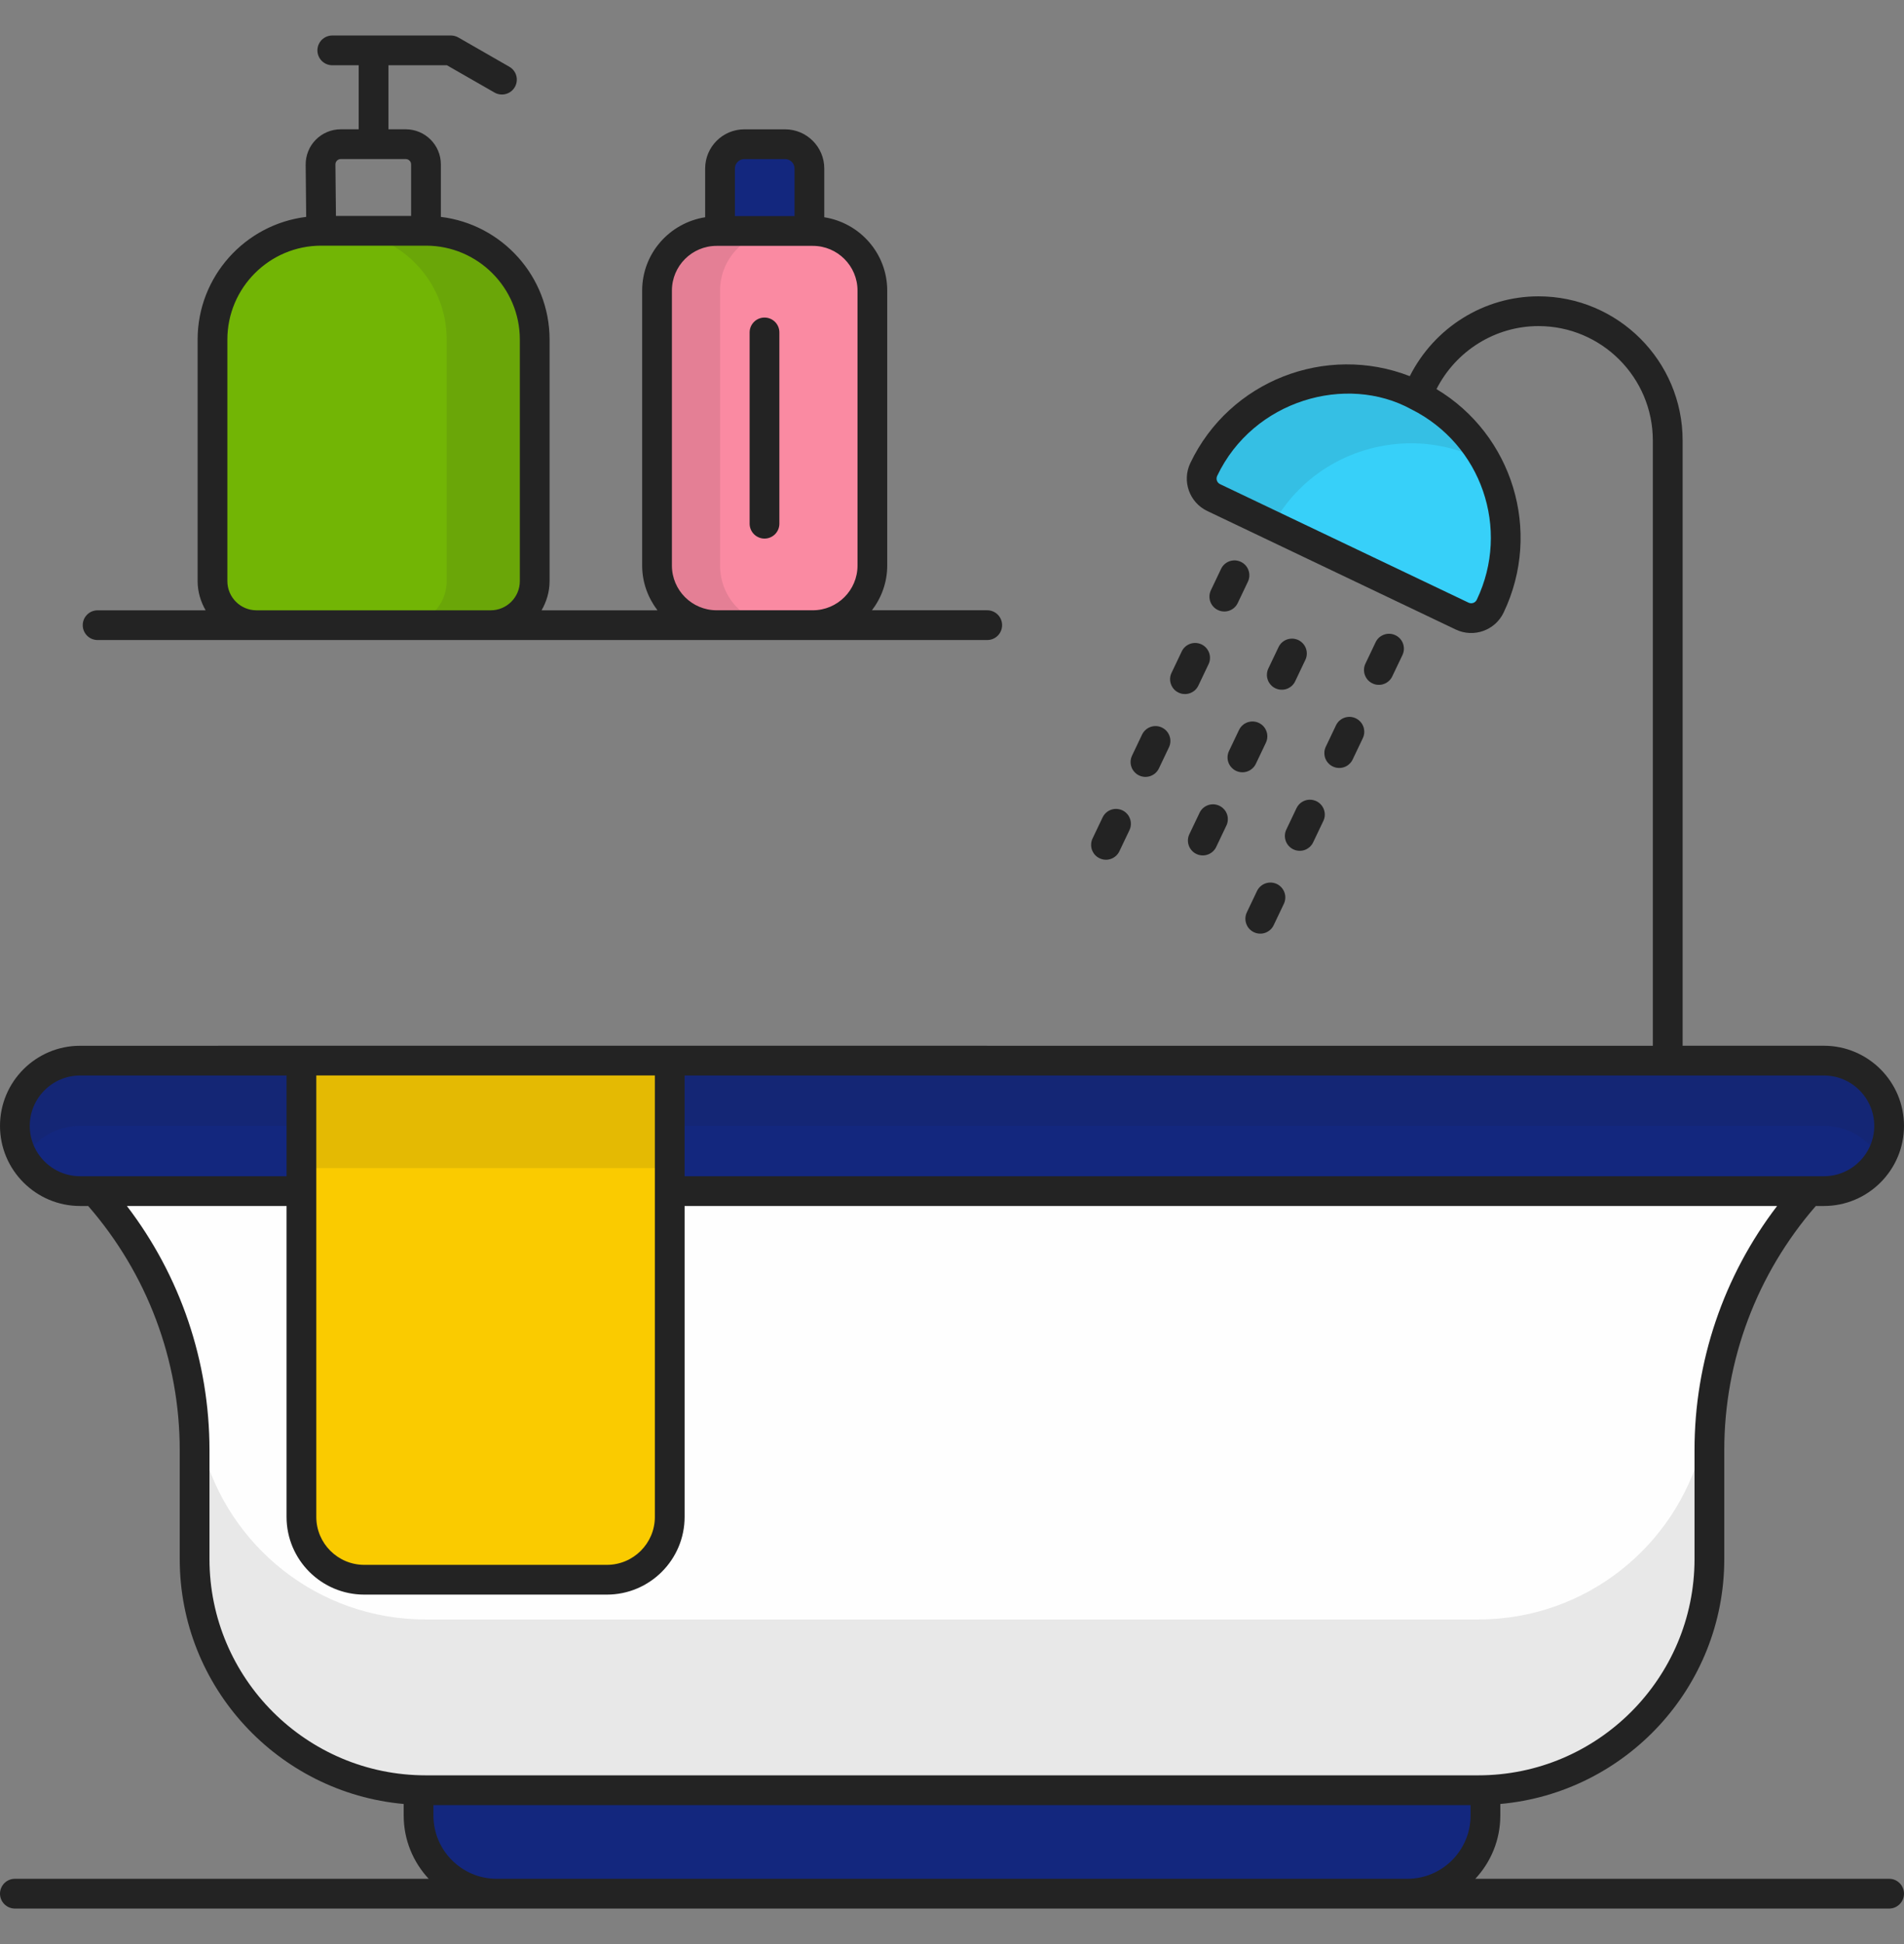 <svg width="48" height="49" viewBox="0 0 48 49" fill="none" xmlns="http://www.w3.org/2000/svg">
<rect x="0" y="0" width="48" height="49" fill="#808080" stroke="none"/>
<g clip-path="url(#clip0_8440_27567)">
<path d="M21.991 7.322V14.254C21.991 15.083 21.319 15.756 20.489 15.756H18.064C17.235 15.756 16.562 15.083 16.562 14.254V7.322C16.562 6.493 17.235 5.82 18.064 5.82H20.489C21.319 5.82 21.991 6.493 21.991 7.322Z" fill="#FA8AA2"/>
<path opacity="0.1" d="M19.65 15.761H18.065C17.238 15.761 16.559 15.091 16.559 14.254V7.324C16.559 6.497 17.238 5.828 18.065 5.828H19.65C18.823 5.828 18.153 6.497 18.153 7.324V14.254C18.153 15.091 18.823 15.761 19.65 15.761Z" fill="#232323"/>
<path d="M47.625 28.379C47.625 29.287 46.889 30.023 45.981 30.023H2.019C1.111 30.023 0.375 29.287 0.375 28.379C0.375 27.471 1.111 26.734 2.019 26.734H45.981C46.889 26.735 47.625 27.471 47.625 28.379Z" fill="#13277E"/>
<path opacity="0.1" d="M47.625 28.378C47.625 28.683 47.546 28.959 47.389 29.205C47.123 28.713 46.591 28.378 45.981 28.378H2.019C1.409 28.378 0.877 28.713 0.611 29.205C0.454 28.959 0.375 28.683 0.375 28.378C0.375 27.473 1.113 26.734 2.019 26.734H45.981C46.886 26.734 47.625 27.473 47.625 28.378Z" fill="#232323"/>
<path d="M37.451 45.121H10.555V45.76C10.555 46.847 11.436 47.729 12.523 47.729H35.482C36.57 47.729 37.451 46.847 37.451 45.76V45.121H37.451Z" fill="#13277E"/>
<path d="M45.598 30.023C43.985 31.816 43.092 34.142 43.092 36.554V39.297C43.092 42.515 40.483 45.123 37.266 45.123H10.73C7.513 45.123 4.904 42.515 4.904 39.297V36.554C4.904 34.142 4.011 31.816 2.398 30.023H45.598Z" fill="#FEFEFE"/>
<path opacity="0.1" d="M42.899 36.477C42.243 38.972 39.975 40.819 37.268 40.819H10.729C8.022 40.819 5.754 38.972 5.098 36.477H4.898C4.899 36.5 4.902 36.523 4.902 36.547V39.293C4.902 42.512 7.51 45.121 10.729 45.121H37.268C40.487 45.121 43.096 42.512 43.096 39.293V36.547C43.096 36.523 43.099 36.5 43.099 36.477H42.899Z" fill="#232323"/>
<path d="M37.567 15.278C37.537 15.341 37.495 15.397 37.443 15.444C37.391 15.491 37.331 15.527 37.265 15.55C37.199 15.573 37.13 15.584 37.06 15.58C36.99 15.576 36.922 15.559 36.859 15.529L30.596 12.543C30.533 12.513 30.476 12.47 30.43 12.419C30.383 12.367 30.347 12.306 30.323 12.241C30.3 12.175 30.29 12.105 30.294 12.036C30.297 11.966 30.315 11.898 30.345 11.835C31.296 9.84 33.683 8.994 35.678 9.945C37.672 10.896 38.518 13.284 37.567 15.278Z" fill="#37D0F9"/>
<path opacity="0.1" d="M37.477 11.665C37.418 11.626 37.359 11.596 37.3 11.566C36.739 11.301 36.148 11.173 35.578 11.173C34.15 11.173 32.782 11.931 32.073 13.25L30.597 12.541C30.331 12.413 30.223 12.098 30.351 11.832C31.03 10.395 32.467 9.559 33.963 9.559C34.544 9.559 35.125 9.677 35.676 9.943C36.473 10.326 37.093 10.937 37.477 11.665Z" fill="#232323"/>
<path d="M16.886 26.73V38.233C16.886 39.108 16.177 39.816 15.303 39.816H9.185C8.31 39.816 7.602 39.108 7.602 38.233V26.73H16.886Z" fill="#FACB00"/>
<path opacity="0.1" d="M7.602 26.734H16.884V29.441H7.602V26.734Z" fill="#232323"/>
<path d="M13.475 8.558V14.647C13.475 15.26 12.978 15.757 12.365 15.757H6.462C5.849 15.757 5.352 15.26 5.352 14.647V8.558C5.352 7.044 6.579 5.816 8.093 5.816H10.734C12.248 5.816 13.475 7.044 13.475 8.558Z" fill="#72B505"/>
<path opacity="0.1" d="M13.477 8.563V14.646C13.477 15.257 12.985 15.759 12.364 15.759H10.15C10.76 15.759 11.262 15.257 11.262 14.646V8.563C11.262 7.047 10.031 5.816 8.516 5.816H10.74C12.246 5.816 13.477 7.047 13.477 8.563Z" fill="#232323"/>
<path d="M20.402 4.249V5.824H18.148V4.249C18.148 4.086 18.213 3.931 18.328 3.816C18.442 3.701 18.598 3.637 18.76 3.637H19.79C19.87 3.637 19.95 3.652 20.024 3.683C20.098 3.714 20.166 3.759 20.223 3.816C20.279 3.873 20.325 3.94 20.355 4.014C20.386 4.089 20.402 4.168 20.402 4.249Z" fill="#13277E"/>
<path d="M47.625 47.355H37.193C37.583 46.936 37.823 46.377 37.823 45.761V45.469C40.983 45.186 43.469 42.528 43.469 39.296V36.552C43.469 34.283 44.291 32.106 45.777 30.397H45.981C47.094 30.397 48 29.491 48 28.378C48 27.264 47.094 26.358 45.981 26.358H42.419V11.102C42.419 9.098 40.789 7.469 38.785 7.469C37.413 7.469 36.161 8.254 35.541 9.481C33.428 8.659 30.999 9.593 30.008 11.672C29.792 12.124 29.984 12.665 30.436 12.88L36.699 15.867C37.153 16.083 37.693 15.889 37.907 15.439C38.887 13.383 38.124 10.952 36.214 9.807C36.706 8.84 37.698 8.219 38.785 8.219C40.375 8.219 41.668 9.512 41.668 11.102V26.359C1.853 26.356 7.124 26.359 2.019 26.359C0.906 26.358 0 27.264 0 28.378C0 29.491 0.906 30.397 2.019 30.397H2.223C3.71 32.106 4.531 34.283 4.531 36.552V39.296C4.531 42.527 7.017 45.186 10.177 45.469V45.761C10.177 46.377 10.417 46.936 10.807 47.355H0.375C0.276 47.355 0.18 47.394 0.11 47.465C0.04 47.535 0 47.63 0 47.73C0 47.829 0.04 47.925 0.11 47.995C0.18 48.065 0.276 48.105 0.375 48.105H47.625C47.832 48.105 48 47.937 48 47.73C48 47.68 47.99 47.632 47.971 47.586C47.953 47.541 47.925 47.499 47.89 47.465C47.855 47.43 47.814 47.402 47.769 47.383C47.723 47.364 47.674 47.355 47.625 47.355ZM37.23 15.116C37.23 15.116 37.23 15.116 37.23 15.116C37.221 15.134 37.209 15.151 37.194 15.165C37.178 15.179 37.161 15.189 37.142 15.196C37.122 15.203 37.102 15.206 37.081 15.205C37.061 15.204 37.041 15.198 37.022 15.19L30.758 12.203C30.721 12.185 30.692 12.153 30.678 12.114C30.665 12.075 30.667 12.033 30.685 11.995C31.598 10.079 33.946 9.42 35.577 10.315C37.348 11.199 38.082 13.33 37.23 15.116ZM45.981 27.108C46.681 27.108 47.25 27.678 47.25 28.378C47.25 29.078 46.68 29.647 45.981 29.647H17.259V27.108H45.981ZM16.509 27.106V38.234C16.509 38.9 15.967 39.442 15.3 39.442H9.183C8.516 39.442 7.974 38.9 7.974 38.234V27.106H16.509ZM2.019 29.647C1.32 29.647 0.75 29.077 0.75 28.378C0.75 27.678 1.32 27.108 2.019 27.108H7.224V29.647H2.019ZM10.732 44.747C7.727 44.747 5.281 42.302 5.281 39.296V36.552C5.281 34.316 4.547 32.16 3.199 30.397H7.224V38.234C7.224 39.314 8.103 40.192 9.183 40.192H15.3C16.38 40.192 17.259 39.313 17.259 38.234V30.397H44.801C43.449 32.164 42.717 34.327 42.719 36.552V39.296C42.719 42.301 40.273 44.747 37.268 44.747H10.732ZM37.073 45.761C37.073 46.64 36.358 47.355 35.48 47.355H12.521C11.642 47.355 10.927 46.64 10.927 45.761V45.497H37.073V45.761H37.073Z" fill="#232323"/>
<path d="M31.283 14.162C31.238 14.14 31.19 14.128 31.141 14.125C31.092 14.123 31.043 14.13 30.996 14.146C30.95 14.163 30.907 14.188 30.87 14.221C30.834 14.254 30.804 14.294 30.783 14.339L30.53 14.87C30.508 14.914 30.494 14.963 30.491 15.013C30.488 15.062 30.494 15.112 30.51 15.159C30.526 15.207 30.552 15.25 30.585 15.287C30.618 15.325 30.659 15.355 30.704 15.376C30.749 15.398 30.798 15.41 30.847 15.412C30.897 15.415 30.947 15.407 30.994 15.39C31.041 15.373 31.084 15.347 31.12 15.313C31.157 15.279 31.186 15.238 31.207 15.192L31.46 14.661C31.503 14.572 31.508 14.469 31.475 14.375C31.442 14.281 31.373 14.204 31.283 14.162ZM29.711 17.457C29.756 17.479 29.804 17.491 29.853 17.493C29.902 17.496 29.952 17.489 29.998 17.472C30.044 17.456 30.087 17.43 30.124 17.398C30.16 17.364 30.19 17.325 30.211 17.28L30.464 16.749C30.487 16.705 30.5 16.656 30.503 16.606C30.507 16.557 30.5 16.507 30.484 16.459C30.468 16.412 30.442 16.369 30.409 16.331C30.376 16.294 30.336 16.264 30.291 16.242C30.246 16.221 30.197 16.209 30.147 16.206C30.097 16.204 30.047 16.212 30 16.229C29.954 16.246 29.911 16.272 29.874 16.306C29.838 16.34 29.808 16.381 29.788 16.427L29.535 16.958C29.513 17.002 29.501 17.05 29.498 17.099C29.496 17.148 29.503 17.198 29.52 17.244C29.536 17.291 29.561 17.333 29.594 17.37C29.627 17.407 29.667 17.436 29.711 17.457ZM28.716 19.545C28.805 19.588 28.909 19.593 29.002 19.56C29.096 19.527 29.173 19.458 29.216 19.368L29.469 18.837C29.49 18.793 29.503 18.745 29.505 18.696C29.508 18.646 29.501 18.597 29.484 18.551C29.468 18.504 29.442 18.462 29.409 18.425C29.377 18.389 29.337 18.359 29.292 18.338C29.248 18.316 29.2 18.304 29.15 18.301C29.101 18.299 29.052 18.306 29.006 18.322C28.959 18.339 28.916 18.364 28.88 18.397C28.843 18.43 28.814 18.47 28.792 18.514L28.539 19.045C28.518 19.09 28.505 19.138 28.503 19.187C28.5 19.236 28.507 19.285 28.524 19.332C28.54 19.378 28.566 19.421 28.599 19.457C28.631 19.494 28.671 19.524 28.716 19.545ZM27.721 21.633C27.765 21.654 27.813 21.667 27.862 21.669C27.912 21.672 27.961 21.665 28.007 21.648C28.053 21.632 28.096 21.606 28.133 21.573C28.169 21.54 28.199 21.5 28.22 21.456L28.473 20.925C28.495 20.881 28.507 20.832 28.509 20.783C28.512 20.734 28.505 20.685 28.488 20.639C28.472 20.592 28.447 20.549 28.414 20.513C28.381 20.476 28.341 20.446 28.297 20.425C28.252 20.404 28.204 20.392 28.155 20.389C28.105 20.386 28.056 20.393 28.01 20.41C27.963 20.427 27.921 20.452 27.884 20.485C27.848 20.518 27.818 20.558 27.797 20.602L27.544 21.133C27.522 21.178 27.51 21.226 27.508 21.275C27.505 21.324 27.512 21.373 27.528 21.42C27.545 21.466 27.57 21.509 27.603 21.546C27.636 21.582 27.676 21.612 27.721 21.633ZM32.732 16.133C32.687 16.112 32.639 16.1 32.59 16.097C32.541 16.095 32.491 16.102 32.445 16.118C32.398 16.135 32.356 16.16 32.319 16.193C32.282 16.226 32.253 16.266 32.232 16.311L31.979 16.841C31.956 16.886 31.943 16.935 31.94 16.985C31.936 17.034 31.943 17.084 31.959 17.131C31.975 17.179 32.001 17.222 32.034 17.259C32.067 17.297 32.107 17.327 32.152 17.348C32.197 17.37 32.246 17.382 32.296 17.384C32.346 17.387 32.396 17.379 32.443 17.362C32.489 17.345 32.532 17.318 32.569 17.285C32.605 17.25 32.635 17.21 32.655 17.164L32.908 16.633C32.93 16.589 32.942 16.541 32.944 16.491C32.947 16.442 32.94 16.393 32.924 16.347C32.907 16.3 32.882 16.258 32.849 16.221C32.816 16.184 32.776 16.155 32.732 16.133ZM31.736 18.221C31.692 18.2 31.644 18.188 31.595 18.185C31.545 18.183 31.496 18.19 31.45 18.206C31.403 18.223 31.36 18.248 31.324 18.281C31.287 18.314 31.258 18.354 31.236 18.398L30.983 18.929C30.962 18.974 30.949 19.022 30.947 19.071C30.944 19.12 30.951 19.169 30.968 19.216C30.984 19.262 31.01 19.305 31.043 19.341C31.076 19.378 31.115 19.408 31.16 19.429C31.25 19.472 31.353 19.477 31.446 19.444C31.54 19.411 31.617 19.342 31.66 19.252L31.913 18.721C31.934 18.677 31.947 18.629 31.949 18.58C31.952 18.53 31.945 18.481 31.928 18.435C31.912 18.388 31.887 18.346 31.854 18.309C31.821 18.272 31.781 18.243 31.736 18.221ZM30.741 20.309C30.696 20.288 30.648 20.276 30.599 20.273C30.549 20.271 30.5 20.278 30.454 20.294C30.407 20.311 30.365 20.336 30.328 20.369C30.291 20.402 30.262 20.442 30.241 20.487L29.988 21.017C29.965 21.062 29.952 21.111 29.948 21.16C29.945 21.21 29.952 21.26 29.968 21.307C29.984 21.355 30.009 21.398 30.043 21.435C30.076 21.473 30.116 21.503 30.161 21.524C30.206 21.546 30.255 21.558 30.305 21.56C30.355 21.563 30.405 21.555 30.451 21.538C30.498 21.521 30.541 21.494 30.578 21.46C30.614 21.426 30.644 21.386 30.664 21.34L30.917 20.809C30.939 20.765 30.951 20.717 30.953 20.667C30.956 20.618 30.949 20.569 30.933 20.523C30.916 20.476 30.891 20.433 30.858 20.397C30.825 20.36 30.785 20.331 30.741 20.309ZM34.6 17.225C34.644 17.247 34.692 17.259 34.742 17.261C34.791 17.264 34.84 17.257 34.886 17.24C34.933 17.224 34.975 17.198 35.012 17.165C35.049 17.132 35.078 17.093 35.099 17.048L35.353 16.517C35.375 16.473 35.388 16.424 35.392 16.374C35.395 16.325 35.388 16.275 35.372 16.227C35.356 16.18 35.331 16.137 35.297 16.099C35.264 16.062 35.224 16.032 35.179 16.011C35.134 15.989 35.085 15.977 35.035 15.974C34.985 15.972 34.935 15.98 34.889 15.997C34.842 16.014 34.799 16.04 34.762 16.074C34.726 16.108 34.696 16.149 34.676 16.195L34.423 16.726C34.402 16.77 34.389 16.818 34.387 16.867C34.384 16.916 34.391 16.966 34.408 17.012C34.424 17.058 34.45 17.101 34.482 17.138C34.515 17.174 34.555 17.204 34.6 17.225ZM34.18 18.105C34.136 18.084 34.087 18.072 34.038 18.069C33.989 18.067 33.94 18.074 33.893 18.09C33.847 18.107 33.804 18.132 33.767 18.165C33.731 18.198 33.701 18.238 33.68 18.283L33.427 18.814C33.405 18.858 33.391 18.907 33.388 18.956C33.385 19.006 33.391 19.056 33.407 19.103C33.423 19.151 33.449 19.194 33.482 19.231C33.515 19.269 33.556 19.299 33.601 19.32C33.646 19.342 33.695 19.354 33.744 19.356C33.794 19.359 33.844 19.351 33.891 19.334C33.938 19.317 33.981 19.291 34.017 19.256C34.054 19.223 34.083 19.182 34.104 19.136L34.357 18.605C34.378 18.561 34.39 18.513 34.393 18.463C34.395 18.414 34.388 18.365 34.372 18.319C34.355 18.272 34.33 18.23 34.297 18.193C34.264 18.156 34.224 18.127 34.18 18.105ZM33.185 20.193C33.14 20.172 33.092 20.16 33.043 20.157C32.993 20.154 32.944 20.162 32.898 20.178C32.851 20.195 32.809 20.22 32.772 20.253C32.736 20.286 32.706 20.326 32.685 20.37L32.432 20.901C32.409 20.946 32.396 20.994 32.393 21.044C32.389 21.094 32.396 21.144 32.412 21.191C32.428 21.238 32.454 21.282 32.487 21.319C32.52 21.356 32.56 21.387 32.605 21.408C32.65 21.43 32.699 21.442 32.749 21.444C32.799 21.447 32.849 21.439 32.896 21.422C32.942 21.405 32.985 21.378 33.022 21.344C33.059 21.31 33.088 21.269 33.108 21.224L33.361 20.693C33.383 20.649 33.395 20.601 33.398 20.551C33.4 20.502 33.393 20.453 33.377 20.407C33.36 20.36 33.335 20.317 33.302 20.281C33.269 20.244 33.229 20.214 33.185 20.193ZM32.189 22.281C32.145 22.26 32.097 22.248 32.047 22.245C31.998 22.243 31.949 22.25 31.903 22.266C31.856 22.283 31.813 22.308 31.777 22.341C31.74 22.374 31.71 22.414 31.689 22.458L31.436 22.989C31.414 23.034 31.401 23.082 31.397 23.132C31.394 23.182 31.401 23.232 31.417 23.279C31.433 23.326 31.458 23.37 31.491 23.407C31.525 23.444 31.565 23.475 31.61 23.496C31.655 23.517 31.704 23.53 31.754 23.532C31.804 23.535 31.853 23.527 31.9 23.51C31.947 23.492 31.99 23.466 32.027 23.432C32.063 23.398 32.093 23.357 32.113 23.312L32.366 22.781C32.387 22.737 32.4 22.688 32.402 22.639C32.405 22.59 32.398 22.541 32.381 22.494C32.365 22.448 32.339 22.405 32.306 22.369C32.273 22.332 32.234 22.302 32.189 22.281ZM2.461 16.132H24.888C25.096 16.132 25.263 15.964 25.263 15.757C25.263 15.55 25.096 15.382 24.888 15.382H21.982C22.221 15.068 22.367 14.68 22.367 14.255V7.324C22.367 6.388 21.677 5.617 20.78 5.476V4.247C20.78 3.703 20.337 3.26 19.793 3.26H18.764C18.219 3.26 17.777 3.703 17.777 4.247V5.476C16.88 5.617 16.189 6.388 16.189 7.324V14.256C16.189 14.68 16.336 15.068 16.575 15.383H13.653C13.778 15.165 13.855 14.916 13.855 14.647V8.559C13.855 6.967 12.655 5.653 11.114 5.467V4.143C11.114 3.655 10.717 3.259 10.229 3.259H9.793V1.645H11.267L12.467 2.333C12.553 2.382 12.656 2.395 12.752 2.369C12.848 2.343 12.93 2.28 12.979 2.194C13.028 2.108 13.042 2.005 13.016 1.909C12.99 1.813 12.927 1.732 12.84 1.682L11.554 0.944C11.497 0.912 11.432 0.895 11.367 0.895H8.377C8.278 0.895 8.182 0.934 8.112 1.004C8.042 1.075 8.002 1.17 8.002 1.27C8.002 1.369 8.042 1.464 8.112 1.535C8.182 1.605 8.278 1.645 8.377 1.645H9.043V3.259H8.59C8.473 3.259 8.357 3.282 8.25 3.327C8.142 3.372 8.044 3.438 7.962 3.521C7.879 3.604 7.814 3.702 7.771 3.811C7.727 3.919 7.705 4.035 7.706 4.152L7.719 5.467C6.18 5.655 4.982 6.969 4.982 8.559V14.647C4.982 14.916 5.059 15.165 5.184 15.383H2.461C2.361 15.383 2.266 15.422 2.196 15.492C2.125 15.563 2.086 15.658 2.086 15.757C2.086 15.857 2.125 15.952 2.196 16.023C2.266 16.093 2.361 16.132 2.461 16.132ZM18.527 4.247C18.527 4.184 18.552 4.124 18.596 4.08C18.641 4.035 18.701 4.01 18.764 4.01H19.793C19.856 4.01 19.916 4.035 19.961 4.08C20.005 4.124 20.03 4.184 20.03 4.247V5.447H18.527V4.247H18.527ZM16.939 7.324C16.939 6.702 17.445 6.197 18.066 6.197H20.491C21.112 6.197 21.618 6.702 21.618 7.324V14.255C21.618 14.877 21.112 15.382 20.491 15.382H18.066C17.445 15.382 16.939 14.877 16.939 14.255V7.324ZM8.591 4.009H10.229C10.303 4.009 10.364 4.069 10.364 4.143V5.442H8.469L8.456 4.144C8.456 4.126 8.459 4.109 8.466 4.092C8.473 4.076 8.483 4.061 8.495 4.048C8.508 4.036 8.522 4.026 8.539 4.019C8.555 4.012 8.573 4.009 8.591 4.009ZM5.732 8.559C5.732 7.254 6.793 6.192 8.098 6.192H10.739C12.044 6.192 13.105 7.254 13.105 8.559V14.647C13.105 15.053 12.775 15.383 12.37 15.383H6.467C6.061 15.383 5.732 15.053 5.732 14.647L5.732 8.559Z" fill="#232323"/>
<path d="M19.273 13.575C19.373 13.575 19.468 13.535 19.539 13.465C19.609 13.394 19.648 13.299 19.648 13.2V8.379C19.648 8.279 19.609 8.184 19.539 8.114C19.468 8.043 19.373 8.004 19.273 8.004C19.174 8.004 19.079 8.043 19.008 8.114C18.938 8.184 18.898 8.279 18.898 8.379V13.2C18.898 13.299 18.938 13.394 19.008 13.465C19.079 13.535 19.174 13.575 19.273 13.575Z" fill="#232323"/>
</g>
<defs>
<clipPath id="clip0_8440_27567">
<rect width="48" height="48" fill="white" transform="translate(0 0.5)"/>
</clipPath>
</defs>
</svg>
